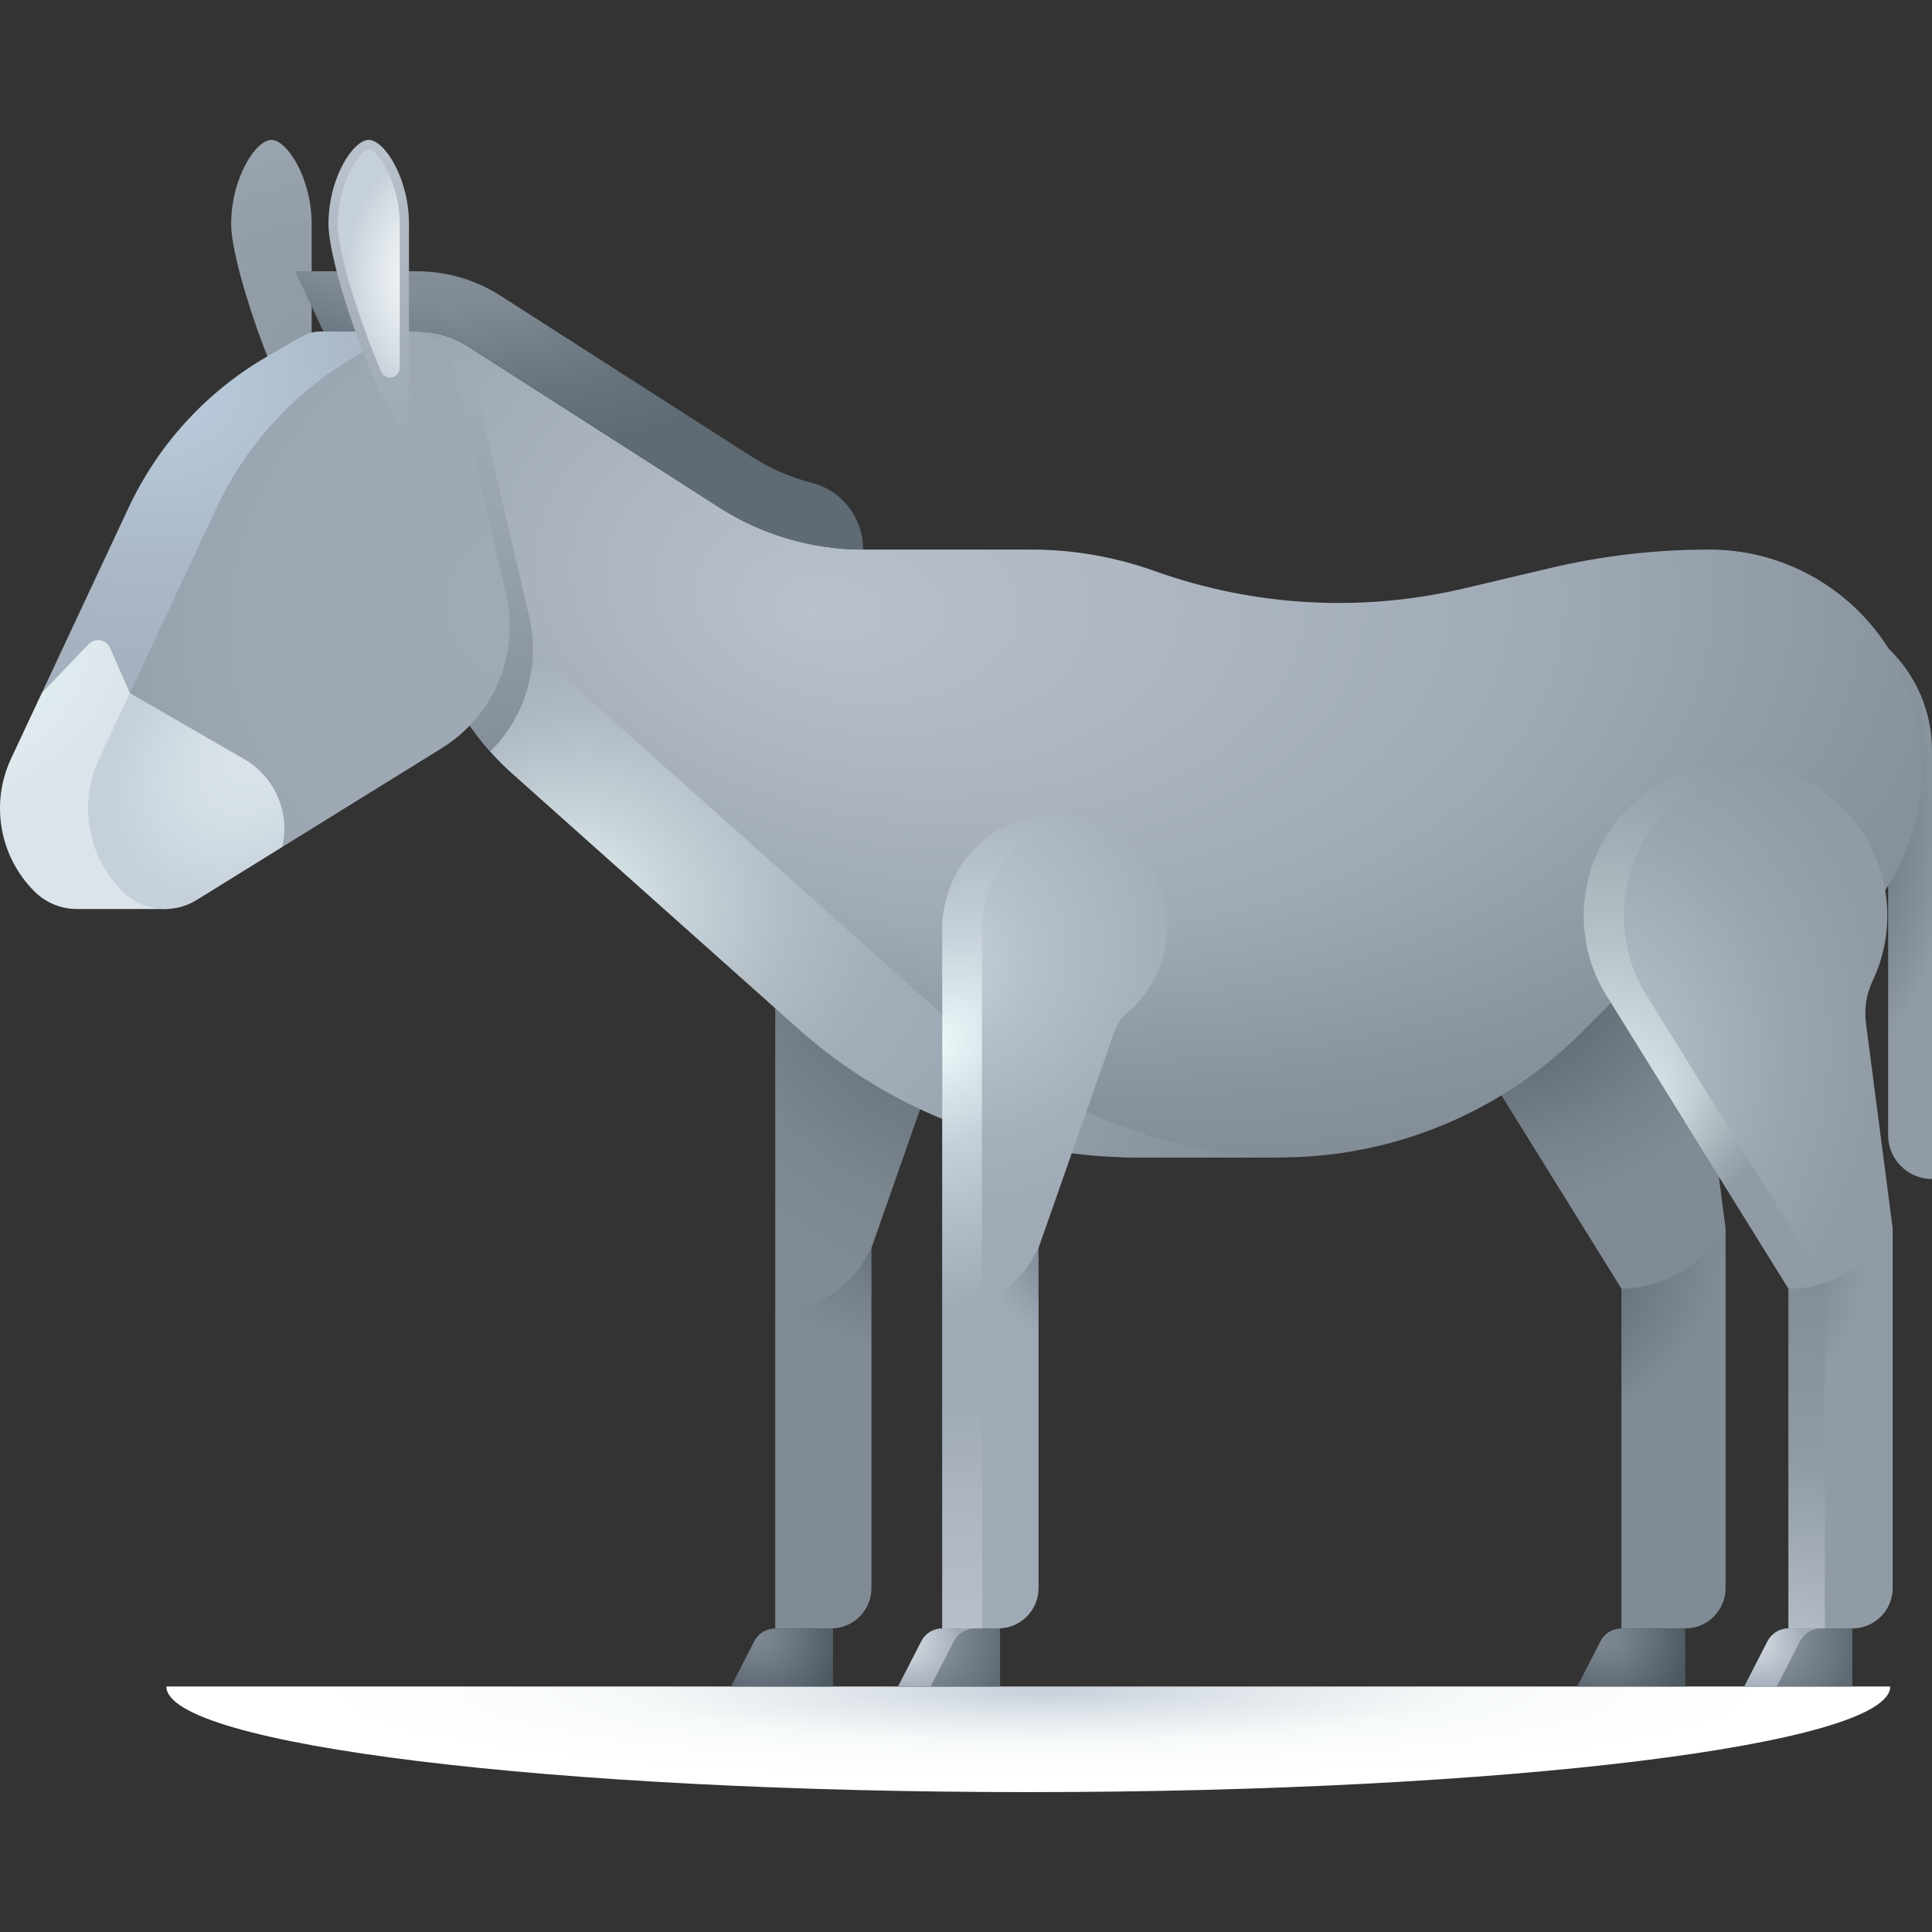 <svg id="Capa_1" enable-background="new 0 0 512 512" height="512" viewBox="0 0 512 512" width="512" xmlns="http://www.w3.org/2000/svg" xmlns:xlink="http://www.w3.org/1999/xlink"><rect x="0" y="0" width="512" height="512" fill="#333333" stroke="none"/><radialGradient id="SVGID_1_" cx="482.371" cy="217.967" gradientTransform="matrix(0 -1 .527 0 367.553 700.338)" gradientUnits="userSpaceOnUse" r="68.234"><stop offset=".014" stop-color="#5e6b75"/><stop offset=".311" stop-color="#69757f"/><stop offset=".83" stop-color="#86919b"/><stop offset=".985" stop-color="#909ba5"/></radialGradient><radialGradient id="SVGID_2_" cx="284.536" cy="3684.902" gradientTransform="matrix(.931 0 0 .112 11.619 35.516)" gradientUnits="userSpaceOnUse" r="235.429"><stop offset="0" stop-color="#c6d0da"/><stop offset=".243" stop-color="#e0e6eb"/><stop offset=".496" stop-color="#f6f9f9"/><stop offset=".617" stop-color="#fafcfc"/><stop offset=".898" stop-color="#fff"/></radialGradient><radialGradient id="SVGID_3_" cx="253.571" cy="1122.031" fx="238.68" fy="1124.167" gradientTransform="matrix(.677 -.561 .575 .658 -409.987 -267.512)" gradientUnits="userSpaceOnUse" r="62.065"><stop offset="0" stop-color="#4d5961"/><stop offset=".132" stop-color="#556169"/><stop offset=".917" stop-color="#808b95"/></radialGradient><radialGradient id="SVGID_4_" cx="242.605" cy="292.38" fx="234.837" fy="312.974" gradientTransform="matrix(.762 -.648 .647 .76 -131.325 227.383)" gradientUnits="userSpaceOnUse" r="72.557"><stop offset="0" stop-color="#4d5961"/><stop offset=".102" stop-color="#546069"/><stop offset=".6" stop-color="#747f89"/><stop offset=".875" stop-color="#808b95"/></radialGradient><radialGradient id="SVGID_5_" cx="274.758" cy="232.406" fx="252.976" fy="234.957" gradientTransform="matrix(.787 -.617 .616 .786 -84.614 219.377)" gradientUnits="userSpaceOnUse" r="118.046"><stop offset=".044" stop-color="#4d5961"/><stop offset=".095" stop-color="#515d66"/><stop offset=".44" stop-color="#6b7680"/><stop offset=".75" stop-color="#7b868f"/><stop offset=".992" stop-color="#808b95"/></radialGradient><radialGradient id="SVGID_6_" cx="405.445" cy="254.106" fx="391.976" fy="253.674" gradientTransform="matrix(1 .015 -.015 .973 3.785 .626)" gradientUnits="userSpaceOnUse" r="76.103"><stop offset=".105" stop-color="#4d5961"/><stop offset=".326" stop-color="#606b74"/><stop offset=".665" stop-color="#77828c"/><stop offset=".875" stop-color="#808b95"/></radialGradient><linearGradient id="lg1"><stop offset="0" stop-color="#808b95"/><stop offset=".314" stop-color="#747f89"/><stop offset=".883" stop-color="#546069"/><stop offset="1" stop-color="#4d5961"/></linearGradient><radialGradient id="SVGID_7_" cx="2838.636" cy="432.024" gradientTransform="matrix(-.872 -.403 -.323 .771 2814.099 1243.236)" gradientUnits="userSpaceOnUse" r="25.159" xlink:href="#lg1"/><radialGradient id="SVGID_8_" cx="2602.799" cy="432.024" gradientTransform="matrix(-.872 -.403 -.323 .771 2833.153 1148.179)" gradientUnits="userSpaceOnUse" r="25.416" xlink:href="#lg1"/><radialGradient id="SVGID_9_" cx="299.545" cy="139.392" fx="217.57" fy="190.216" gradientTransform="matrix(.995 .096 -.059 .614 9.639 25.058)" gradientUnits="userSpaceOnUse" r="298.411"><stop offset="0" stop-color="#b9c1cb"/><stop offset=".516" stop-color="#a0aab7"/><stop offset=".527" stop-color="#9fa9b6"/><stop offset=".78" stop-color="#88939e"/><stop offset=".937" stop-color="#808b95"/></radialGradient><radialGradient id="SVGID_10_" cx="193.597" cy="221.761" fx="145.238" fy="251.743" gradientTransform="matrix(.995 .096 -.085 .883 19.775 7.468)" gradientUnits="userSpaceOnUse" r="176.039"><stop offset=".011" stop-color="#ecf9f9"/><stop offset=".052" stop-color="#e1edef"/><stop offset=".175" stop-color="#c5d0d7"/><stop offset=".296" stop-color="#b0bbc5"/><stop offset=".415" stop-color="#a4aebb"/><stop offset=".527" stop-color="#a0aab7"/><stop offset="1" stop-color="#808b95"/></radialGradient><radialGradient id="SVGID_11_" cx="133.132" cy="206.5" gradientTransform="matrix(.725 -.689 .627 .66 -92.892 161.917)" gradientUnits="userSpaceOnUse" r="107.216"><stop offset="0" stop-color="#808b95"/><stop offset=".119" stop-color="#85909b"/><stop offset=".636" stop-color="#99a3af"/><stop offset=".979" stop-color="#a0aab7"/></radialGradient><radialGradient id="SVGID_12_" cx="77.754" cy="90.263" gradientTransform="matrix(.725 -.689 .627 .66 -35.223 84.25)" gradientUnits="userSpaceOnUse" r="78.761"><stop offset=".021" stop-color="#909ba5"/><stop offset=".483" stop-color="#949fa9"/><stop offset=".99" stop-color="#a0aab7"/><stop offset="1" stop-color="#a0aab7"/></radialGradient><linearGradient id="lg2"><stop offset="0" stop-color="#909ba5"/><stop offset=".324" stop-color="#848f99"/><stop offset=".911" stop-color="#64707a"/><stop offset="1" stop-color="#5e6b75"/></linearGradient><radialGradient id="SVGID_13_" cx="2793.231" cy="433.117" gradientTransform="matrix(-.872 -.403 -.323 .771 2818.121 1225.186)" gradientUnits="userSpaceOnUse" r="25.199" xlink:href="#lg2"/><linearGradient id="lg3"><stop offset="0" stop-color="#e7ecf1"/><stop offset=".303" stop-color="#d5dce3"/><stop offset=".904" stop-color="#a8b1bd"/><stop offset="1" stop-color="#a0aab7"/></linearGradient><radialGradient id="SVGID_14_" cx="234.837" cy="431.471" gradientTransform="matrix(-.862 -.506 .312 -.532 302.549 779.935)" gradientUnits="userSpaceOnUse" r="22.348" xlink:href="#lg3"/><radialGradient id="SVGID_15_" cx="2557.457" cy="433.117" gradientTransform="matrix(-.872 -.403 -.323 .771 2837.17 1130.155)" gradientUnits="userSpaceOnUse" r="25.416" xlink:href="#lg2"/><radialGradient id="SVGID_16_" cx="459.085" cy="431.471" gradientTransform="matrix(-.862 -.506 .312 -.532 720.17 893.485)" gradientUnits="userSpaceOnUse" r="22.348" xlink:href="#lg3"/><radialGradient id="SVGID_17_" cx="293.515" cy="318.399" fx="288.815" fy="330.859" gradientTransform="matrix(.762 -.648 .647 .76 -136.018 266.623)" gradientUnits="userSpaceOnUse" r="43.899"><stop offset="0" stop-color="#4d5961"/><stop offset=".357" stop-color="#75808a"/><stop offset=".691" stop-color="#949eab"/><stop offset=".875" stop-color="#a0aab7"/></radialGradient><radialGradient id="SVGID_18_" cx="256.98" cy="423.379" fx="244.616" fy="431.976" gradientTransform="matrix(.762 -.648 .647 .76 -212.663 268.12)" gradientUnits="userSpaceOnUse" r="62.126"><stop offset="0" stop-color="#b9c1cb"/><stop offset=".456" stop-color="#aeb7c2"/><stop offset=".875" stop-color="#a0aab7"/></radialGradient><radialGradient id="SVGID_19_" cx="312.992" cy="1121.828" fx="291.531" fy="1124.907" gradientTransform="matrix(.677 -.561 .575 .658 -397.271 -234.214)" gradientUnits="userSpaceOnUse" r="89.449"><stop offset="0" stop-color="#4d5961"/><stop offset=".133" stop-color="#626d76"/><stop offset=".385" stop-color="#838e98"/><stop offset=".521" stop-color="#909ba5"/></radialGradient><radialGradient id="SVGID_20_" cx="474.668" cy="414.811" fx="459.021" fy="433.223" gradientTransform="matrix(.762 -.648 .647 .76 -155.194 407.17)" gradientUnits="userSpaceOnUse" r="99.689"><stop offset="0" stop-color="#b9c1cb"/><stop offset=".413" stop-color="#909ba5"/><stop offset=".863" stop-color="#808b95"/></radialGradient><radialGradient id="SVGID_21_" cx="257.013" cy="246.259" fx="242.781" fy="247.926" gradientTransform="matrix(.787 -.617 .616 .786 -96.929 211.398)" gradientUnits="userSpaceOnUse" r="77.133"><stop offset=".044" stop-color="#c6d0da"/><stop offset=".318" stop-color="#b5bfcb"/><stop offset=".683" stop-color="#a6b0bc"/><stop offset=".97" stop-color="#a0aab7"/></radialGradient><radialGradient id="SVGID_22_" cx="252.531" cy="273.793" fx="247.564" fy="273.191" gradientTransform="matrix(.787 -.617 .499 .636 -82.724 255.499)" gradientUnits="userSpaceOnUse" r="94.939"><stop offset="0" stop-color="#ecf9f9"/><stop offset=".34" stop-color="#c6d0da"/><stop offset=".606" stop-color="#b2bcc7"/><stop offset=".888" stop-color="#a0aab7"/></radialGradient><radialGradient id="SVGID_23_" cx="425.304" cy="276.96" fx="413.092" fy="292.886" gradientTransform="matrix(.972 .236 -.29 1.194 92.284 -153.999)" gradientUnits="userSpaceOnUse" r="116.143"><stop offset="0" stop-color="#c6d0da"/><stop offset=".149" stop-color="#b7c1cb"/><stop offset=".477" stop-color="#9ba5af"/><stop offset=".666" stop-color="#909ba5"/></radialGradient><radialGradient id="SVGID_24_" cx="408.194" cy="266.73" fx="400.327" fy="316.524" gradientTransform="matrix(.787 -.617 .508 .648 -48.487 345.852)" gradientUnits="userSpaceOnUse" r="84.643"><stop offset="0" stop-color="#ecf9f9"/><stop offset=".121" stop-color="#deeaec"/><stop offset=".513" stop-color="#b4bfc6"/><stop offset=".819" stop-color="#9aa5ae"/><stop offset="1" stop-color="#909ba5"/></radialGradient><radialGradient id="SVGID_25_" cx="43.155" cy="101.298" gradientTransform="matrix(1 0 0 .911 0 9.067)" gradientUnits="userSpaceOnUse" r="198.587"><stop offset="0" stop-color="#bcd0df"/><stop offset=".076" stop-color="#b6c8d7"/><stop offset=".29" stop-color="#aab7c5"/><stop offset=".519" stop-color="#a2adba"/><stop offset=".783" stop-color="#a0aab7"/></radialGradient><radialGradient id="SVGID_26_" cx="-14.77" cy="178.537" fx="-19.14" fy="172.357" gradientTransform="matrix(.933 -.359 .256 .665 -46.677 54.597)" gradientUnits="userSpaceOnUse" r="53.634"><stop offset="0" stop-color="#ecf9f9"/><stop offset="1" stop-color="#dae4ea"/></radialGradient><radialGradient id="SVGID_27_" cx="139.819" cy="158.94" gradientTransform="matrix(.725 -.689 .627 .66 -61.223 150.354)" gradientUnits="userSpaceOnUse" r="139.577"><stop offset=".021" stop-color="#a0aab7"/><stop offset=".568" stop-color="#9ea8b5"/><stop offset=".765" stop-color="#98a2ae"/><stop offset=".905" stop-color="#8d97a3"/><stop offset="1" stop-color="#808b95"/></radialGradient><radialGradient id="SVGID_28_" cx="110.538" cy="50.71" fx="76.051" fy="51.806" gradientTransform="matrix(.895 .447 -.251 .503 24.405 -24.211)" gradientUnits="userSpaceOnUse" r="106.751"><stop offset="0" stop-color="#909ba5"/><stop offset=".516" stop-color="#808b95"/><stop offset=".527" stop-color="#7f8a94"/><stop offset=".78" stop-color="#67737d"/><stop offset=".937" stop-color="#5e6b75"/></radialGradient><radialGradient id="SVGID_29_" cx="106.61" cy="114.778" gradientTransform="matrix(.725 -.689 .627 .66 -42.66 112.462)" gradientUnits="userSpaceOnUse" r="78.761"><stop offset=".021" stop-color="#a0aab7"/><stop offset=".431" stop-color="#a7b0bc"/><stop offset="1" stop-color="#b9c1cb"/></radialGradient><radialGradient id="SVGID_30_" cx="112.316" cy="73.181" gradientTransform="matrix(0 -1 .65 0 64.741 185.497)" gradientUnits="userSpaceOnUse" r="36.376"><stop offset="0" stop-color="#f6f9f9"/><stop offset=".246" stop-color="#eef2f4"/><stop offset=".625" stop-color="#d8e0e6"/><stop offset=".88" stop-color="#c6d0da"/></radialGradient><radialGradient id="SVGID_31_" cx="68.785" cy="199.278" gradientTransform="matrix(.707 -.707 .506 .506 -80.788 146.982)" gradientUnits="userSpaceOnUse" r="49.86"><stop offset="0" stop-color="#dae4ea"/><stop offset=".406" stop-color="#d5dfe6"/><stop offset=".855" stop-color="#c8d2dc"/><stop offset=".91" stop-color="#c6d0da"/></radialGradient><g><path d="m512 312.449c-6.42 0-11.625-5.205-11.625-11.625v-129.048c7.423 7.059 11.625 16.854 11.625 27.097z" fill="url(#SVGID_1_)"/><path d="m272.509 474.927c126.152 0 228.418-12.529 228.418-27.985h-456.836c0 15.455 102.266 27.985 228.418 27.985z" fill="url(#SVGID_2_)"/><path d="m429.696 431.548h16.906c5.909 0 10.699-4.79 10.699-10.699v-95.284l-20.273-6.697-7.333 22.635v90.045z" fill="url(#SVGID_3_)"/><path d="m205.448 431.548h14.802c5.909 0 10.699-4.79 10.699-10.699v-90.149l-25.502 16.594v84.254z" fill="url(#SVGID_4_)"/><path d="m265.069 245.604c0-16.742-13.802-30.261-30.649-29.799-16.237.445-28.973 14.176-28.973 30.42v101.069c10.081 0 19.366-5.48 24.238-14.306l1.263-2.289 20.056-57.169c.691-1.97 1.843-3.767 3.441-5.112 6.497-5.467 10.624-13.659 10.624-22.814z" fill="url(#SVGID_5_)"/><path d="m450.218 271.135c-.501-3.85.132-7.757 1.796-11.265 2.549-5.371 3.942-11.397 3.859-17.756-.277-21.25-17.412-38.846-38.649-39.651-22.925-.87-41.783 17.457-41.783 40.188 0 8.156 2.428 15.745 6.6 22.084l47.654 76.768c8.766 0 17.1-3.808 22.839-10.434l4.767-5.504z" fill="url(#SVGID_6_)"/><path d="m193.719 446.942h27.031v-15.394h-15.302c-2.339 0-4.481 1.307-5.551 3.387z" fill="url(#SVGID_7_)"/><path d="m417.967 446.942h28.635v-15.394h-16.907c-2.339 0-4.481 1.307-5.551 3.387z" fill="url(#SVGID_8_)"/><path d="m509.17 201.894c0-31.07-25.187-56.257-56.257-56.257-14.174 0-28.3 1.646-42.094 4.906l-22.713 5.367c-27.245 6.438-55.772 4.845-82.13-4.587-10.515-3.763-21.599-5.686-32.766-5.686h-44.467c-13.524 0-26.764-3.878-38.151-11.175l-66.546-42.641c-4.043-2.591-8.745-3.968-13.547-3.968h-2.261l4.271 71.445c1.701 17.58 11.315 28.854 24.493 40.613l77.465 65.584c24.67 22.013 53.545 41.237 86.608 41.237h38.211c29.898 0 58.572-11.877 79.714-33.018l12.946-12.946h20.968c31.07 0 56.257-25.187 56.257-56.257v-2.617z" fill="url(#SVGID_9_)"/><path d="m253.891 272.553-142.2-126.886.815 13.632c1.701 17.58 9.964 33.873 23.142 45.632l75.784 67.622c24.67 22.013 56.578 34.179 89.641 34.179h38.211c.678 0 1.355-.006 2.031-.018-32.27-.531-63.305-12.64-87.424-34.161z" fill="url(#SVGID_10_)"/><path d="m140.233 163.388-14.05-60.031c-1.284-5.484-6.174-9.362-11.807-9.362-1.731 0-3.431.455-4.93 1.321l-.74.427 3.799 63.556c1.438 14.862 7.566 28.803 17.388 39.864 9.303-9.166 13.407-22.674 10.34-35.775z" fill="url(#SVGID_11_)"/><path d="m82.591 59.392v54.945c-5.891 0-21.334-42.619-21.334-54.945s6.584-22.319 10.667-22.319 10.667 9.993 10.667 22.319z" fill="url(#SVGID_12_)"/><path d="m237.999 446.942h27.031v-15.394h-15.302c-2.339 0-4.481 1.307-5.551 3.387z" fill="url(#SVGID_13_)"/><path d="m258.346 431.548h-8.618c-2.339 0-4.481 1.307-5.551 3.387l-6.177 12.007h8.618l6.177-12.007c1.07-2.08 3.212-3.387 5.551-3.387z" fill="url(#SVGID_14_)"/><path d="m462.247 446.942h28.635v-15.394h-16.907c-2.339 0-4.481 1.307-5.551 3.387z" fill="url(#SVGID_15_)"/><path d="m482.594 431.548h-8.618c-2.339 0-4.481 1.307-5.551 3.387l-6.177 12.007h8.618l6.177-12.007c1.07-2.08 3.212-3.387 5.551-3.387z" fill="url(#SVGID_16_)"/><path d="m249.728 431.548h14.802c5.909 0 10.699-4.79 10.699-10.699v-90.149l-25.502 16.594v84.254z" fill="url(#SVGID_17_)"/><path d="m260.321 340.401-10.593 6.893v84.254h10.593z" fill="url(#SVGID_18_)"/><path d="m473.976 431.548h16.907c5.909 0 10.699-4.79 10.699-10.699v-95.284l-20.273-6.697-7.333 22.635z" fill="url(#SVGID_19_)"/><path d="m483.83 319.7-2.521-.833-7.333 22.635v90.046h9.629v-111.008z" fill="url(#SVGID_20_)"/><path d="m309.349 245.604c0-16.742-13.802-30.261-30.649-29.799-16.237.445-28.973 14.176-28.973 30.42v101.069c10.081 0 19.366-5.48 24.238-14.306l1.263-2.289 20.056-57.169c.691-1.97 1.843-3.767 3.44-5.112 6.498-5.467 10.625-13.659 10.625-22.814z" fill="url(#SVGID_21_)"/><path d="m260.224 246.193c0-14.752 10.515-27.394 24.585-29.935-1.926-.344-3.915-.503-5.95-.457-16.295.363-29.132 14.092-29.132 30.391v101.101h.11c5.774-.023 10.387-4.845 10.387-10.619z" fill="url(#SVGID_22_)"/><path d="m494.498 271.135c-.501-3.85.132-7.757 1.796-11.265 2.549-5.371 3.942-11.397 3.859-17.756-.277-21.25-17.412-38.846-38.649-39.651-22.925-.87-41.783 17.457-41.783 40.188 0 8.156 2.428 15.745 6.6 22.084l47.654 76.768c8.766 0 17.1-3.808 22.839-10.434l4.767-5.504z" fill="url(#SVGID_23_)"/><path d="m436.944 264.734c-4.172-6.339-6.6-13.928-6.6-22.084 0-20.408 15.201-37.266 34.898-39.869-1.23-.163-2.476-.271-3.738-.319-22.925-.87-41.783 17.457-41.783 40.188 0 8.156 2.428 15.745 6.6 22.084l47.654 76.768c3.315 0 6.567-.545 9.642-1.58z" fill="url(#SVGID_24_)"/><path d="m84.901 87.853c-1.731 0-3.431.455-4.93 1.321l-9.053 5.227c-16.099 9.295-28.958 23.305-36.842 40.139l-23.012 49.135 65.651 22.514 31.52-118.336z" fill="url(#SVGID_25_)"/><path d="m2.939 201.027c-5.557 11.866-3.087 25.941 6.177 35.205 3.02 3.02 7.011 4.611 11.055 4.668l24.064.002 30.071-57.226h-39.906l-5.21-11.926c-.999-2.287-4.003-2.821-5.73-1.019l-12.396 12.944z" fill="url(#SVGID_26_)"/><path d="m117.081 198.267c13.888-8.604 20.735-25.112 17.012-41.02l-14.05-60.031c-1.284-5.484-6.174-9.362-11.807-9.362-1.731 0-3.431.455-4.93 1.321l-9.053 5.227c-16.099 9.295-28.958 23.305-36.842 40.139l-23.011 49.134 40.38 40.797z" fill="url(#SVGID_27_)"/><path d="m228.742 145.637c0-8.262-5.506-15.617-13.514-17.656-5.647-1.437-11.054-3.777-16.023-6.961l-66.547-42.641c-6.616-4.239-14.308-6.492-22.165-6.492h-32.282l7.494 15.967h24.792c4.802 0 9.504 1.377 13.547 3.968l66.547 42.641c11.387 7.296 24.627 11.174 38.151 11.174z" fill="url(#SVGID_28_)"/><path d="m108.382 59.392v54.945c-5.891 0-21.334-42.619-21.334-54.945s6.584-22.319 10.667-22.319 10.667 9.993 10.667 22.319z" fill="url(#SVGID_29_)"/><path d="m105.926 97.499c0 2.775-3.804 3.569-4.902 1.021-5.517-12.793-11.519-31.187-11.519-39.128 0-11.621 6.227-19.863 8.211-19.863s8.211 8.242 8.211 19.863v38.107z" fill="url(#SVGID_30_)"/><path d="m64.725 201.184-30.325-17.509-8.126 17.351c-5.557 11.866-3.087 25.941 6.178 35.205 5.232 5.232 13.377 6.176 19.667 2.279l22.662-14.039c2.149-9.082-1.893-18.574-10.056-23.287z" fill="url(#SVGID_31_)"/></g></svg>